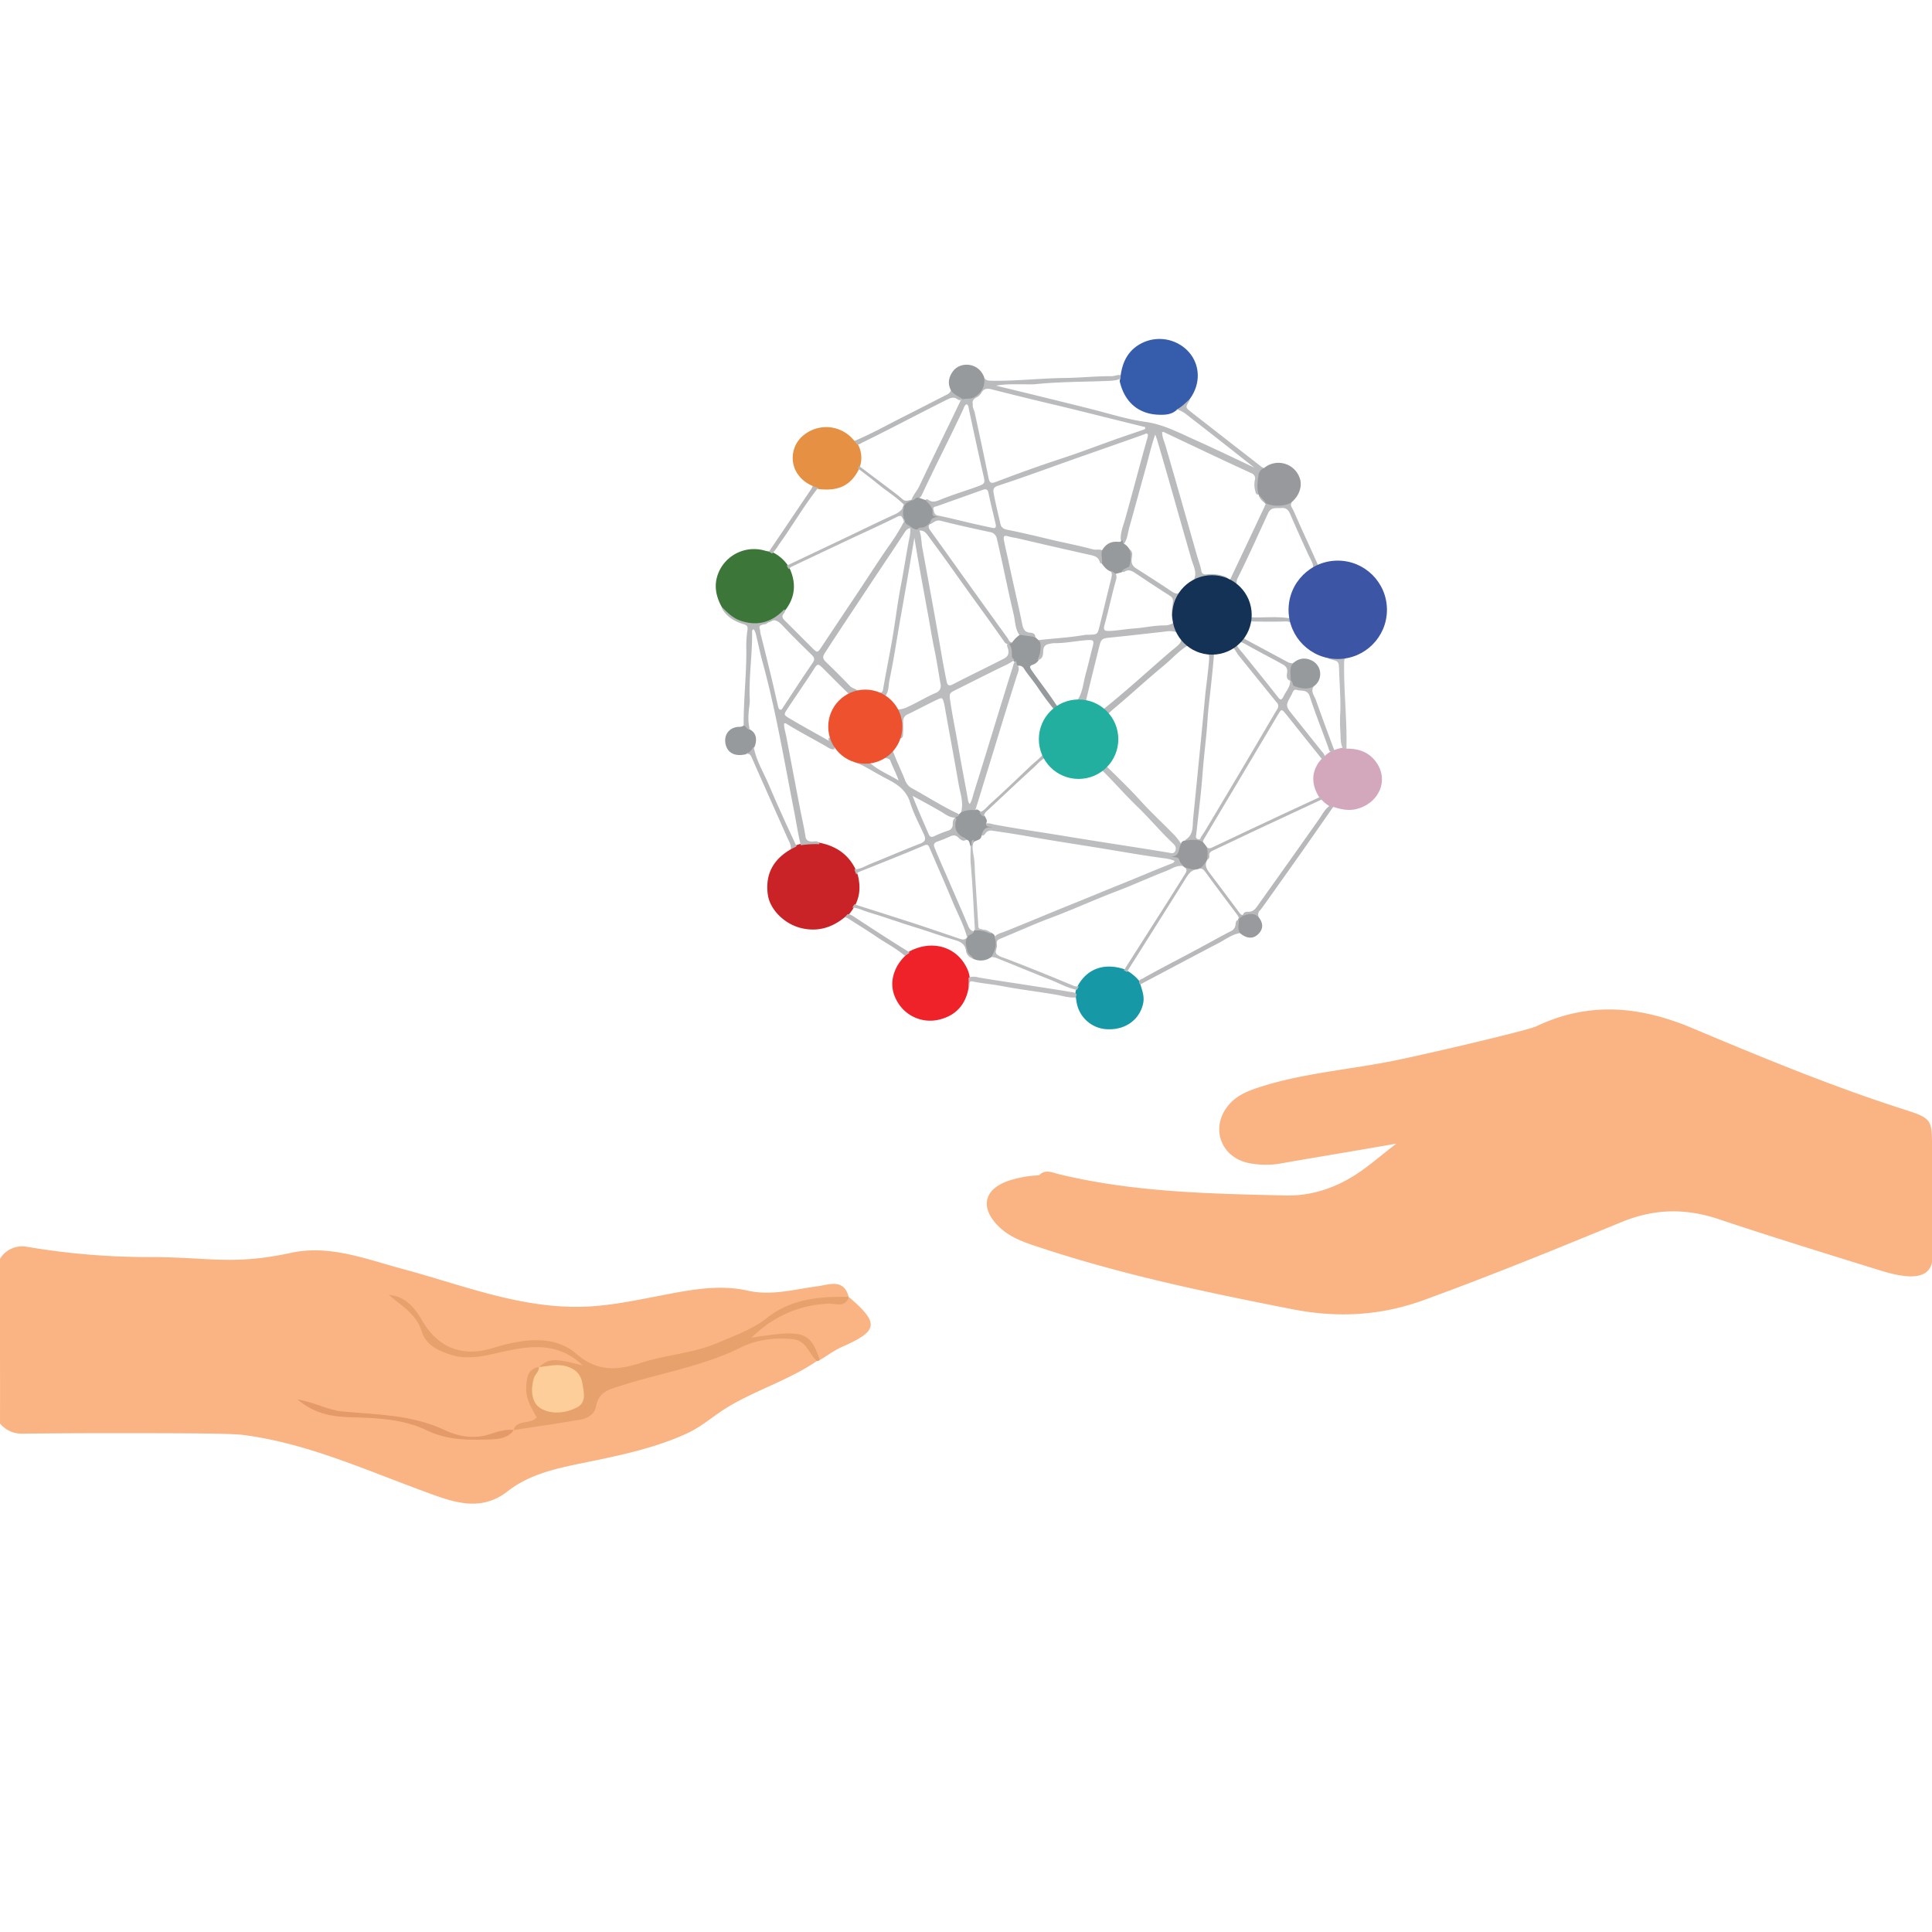<svg xmlns="http://www.w3.org/2000/svg" viewBox="0 0 1080 1080"><defs><style>.cls-1{fill:#fab484;}.cls-2{fill:#e7a16c;}.cls-3{fill:#e49a69;}.cls-4{fill:#fdce99;}.cls-5{fill:#c92227;}.cls-6{fill:#babbbc;}.cls-7{fill:#365dab;}.cls-8{fill:#3c7639;}.cls-9{fill:#ee2228;}.cls-10{fill:#1798a7;}.cls-11{fill:#d3a8bd;}.cls-12{fill:#e59042;}.cls-13{fill:#b8b9ba;}.cls-14{fill:#97999c;}.cls-15{fill:#979a9c;}.cls-16{fill:#b9babc;}.cls-17{fill:#989a9d;}.cls-18{fill:#b7b8ba;}.cls-19{fill:#bebec0;}.cls-20{fill:#b9b9bb;}.cls-21{fill:#b8b9bb;}.cls-22{fill:#bfc0c1;}.cls-23{fill:#b8b8ba;}.cls-24{fill:#b9babb;}.cls-25{fill:#bcbdbe;}.cls-26{fill:#bababc;}.cls-27{fill:#bbbcbd;}.cls-28{fill:#979a9d;}.cls-29{fill:#bbbbbd;}.cls-30{fill:#b6b8ba;}.cls-31{fill:#3c55a5;}.cls-32{fill:#143255;}.cls-33{fill:#22af9f;}.cls-34{fill:#ed512e;}</style></defs><title>Tutoring</title><g id="Layer_3" data-name="Layer 3"><path class="cls-1" d="M858.61,573.8c29.3-14,57.75-11.53,87.3.89,39.3,16.51,78.75,32.86,119.47,45.82,15.35,4.89,14.62,6,14.62,23.27v61.77c-2.18,11.48-17.66,8.12-28.84,4.66-30.17-9.34-60.35-18.66-90.3-28.66-18.63-6.22-35.94-6-54.6,1.67-36.56,15.07-73.19,30-110.41,43.55-24.27,8.83-48.27,10-73.29,5.11-47.07-9.23-94-19-139.64-34-9.07-3-18.41-5.7-25.38-13-9.73-10.24-7.34-20.06,6.1-24.77A62.92,62.92,0,0,1,580.87,657c3.33-3.56,7.2-1.58,10.7-.72,41.7,10.19,84.28,11,126.84,12,17.19.4,32.15-5.77,45.65-16,5.33-4,10.41-8.35,16.56-13-21.93,3.89-42.79,7.26-63.6,10.91a47.87,47.87,0,0,1-20.12-.3C682,646.1,676.8,630,686.5,618.08c4.28-5.26,10-7.85,16.27-9.93,24.41-8.1,50-10,75.06-14.94C797.41,589.35,854.2,575.9,858.61,573.8Z"/><path class="cls-1" d="M.08,703.53a14.49,14.49,0,0,1,14.76-6.61,405.67,405.67,0,0,0,68.51,5.79c33-.06,46.49,4.76,79.41-2.38,21.43-4.65,41.59,3.46,61.94,8.91,35.52,9.51,70.22,24,108.05,20.85,14.56-1.21,29-4.5,43.38-7.18,13.91-2.58,27.8-4.57,41.85-1.44,13.31,3,26.06-.74,39.06-2.44,6.22-.81,14.59-4.6,17.39,5.94-2.7,3-6.38,2.71-9.84,2.74-13.66.11-25.61,4.51-36.64,12.66-13.47,10-29.18,15.27-45.44,18.28-13.6,2.51-26.55,7.67-40.39,9-4.92.49-9.72.57-13-3.45-11.32-13.71-26.52-13.39-42-11.78-4.59.48-9.11,2-13.61,3.38-15.61,4.73-30.61-1.55-38.1-15.84a29.48,29.48,0,0,0-10.11-11.47,31.07,31.07,0,0,1,10.26,11.81c7.32,14.17,22.41,20.38,38.24,15.43,11.68-3.65,23.41-5.23,35.54-3.11a32.79,32.79,0,0,1,12.17,4.83c2.15,1.38,5.45,2.68,4.32,5.78-1.23,3.38-4.44,1.75-6.86,1.06-5.19-1.5-10.31-2.21-15.36.44a16,16,0,0,1-2.17,1.48c-7.78,5.75-4.85,12.88-2.12,19.6,3.6,8.9,3.87,8.88-5.54,11.34-2.79.72-5.76.78-7.95,3-16,5.48-31.52,4.78-46.86-2.46-14.75-7-30.86-5.63-46.49-7.22-7.92-.8-15.55-2.64-22.47-6.72,10.41,6.07,22,7.42,33.69,7.57,13.33.17,26.13,2.35,38.41,7.65,14.95,6.44,30,6.66,45.05.3a125.63,125.63,0,0,1,31.3-7.68c5.59-.6,10.52-2.51,12.61-8.1,2.59-6.93,8.1-9.38,14.53-11.38,19.32-6,39.5-9.31,58.09-17.5a113.82,113.82,0,0,1,27.61-8.45c11.6-1.92,24.54,1.45,25.45,14.59-15.52,10.63-33.7,16.1-49.77,25.73-7.77,4.66-14.45,10.88-22.81,14.73-19.1,8.79-39.52,12.75-59.87,16.93-14.42,3-28.58,6.17-40.57,15.53-15.46,12.09-31.29,5.71-46.74,0-33.17-12.14-65.51-26.93-101-31.52-6.66-.86-29.08-1-74-1-19.89,0-36.86.14-49.66.28A15.53,15.53,0,0,1,.07,795.82s-.07-.05-.07-.08c.08-26.61-.1-67.35,0-92.09C0,703.6.05,703.57.08,703.53Z"/><path class="cls-2" d="M456.75,760.83c-4.72-3.84-5.64-11.41-13.64-12.24-10.26-1.07-20.43.4-29.07,4.69-21.22,10.54-44.44,14.14-66.62,21.25-6.6,2.11-12.74,3.31-14.22,11.64-.69,3.91-4.25,6.6-8.14,7.28-12.59,2.23-25.25,4-37.88,6l-.11-.13c2.27-6.08,9-2.81,12.95-6.9-2.56-4.92-6.23-10.27-5.85-16.87.3-5.09.53-10.23,7.12-11.4,2.26,2.87.12,5.6-.32,8.37-1.32,8.31,1.42,12.9,8.2,13.63,9,1,13.58-1.6,14-7.89.49-7.5-4-12-12.6-12.62-3.13-.25-6.52,1.1-9.28-1.47,5.69-4.84,8.54-5,24.45-.87C313.23,751.19,299,752,284.85,754.83c-11.19,2.25-22,6.16-33.57,2.25-7-2.34-13.2-5.32-15.55-12.86-3-9.67-11.37-14.33-18.41-20.4,9.64.79,14.75,7.6,19,14.87,8.64,14.72,22.12,20.07,39,14.91,16.16-4.92,33.92-8,47,3.31,12.47,10.7,24.22,8.72,36.24,4.86,14.22-4.57,29.3-5.27,43.15-11.3,9.35-4.08,18.94-7.35,27.12-13.82,13.36-10.57,29.25-12,45.51-11.68l.1.18c1.44,6.39-3.68,6.05-7.06,6.05a67.72,67.72,0,0,0-39.85,13c7.85-2.75,16.17-3.42,23.82,1.68,4.91,3.28,9.47,7.29,6.85,14.42A2.41,2.41,0,0,1,456.75,760.83Z"/><path class="cls-1" d="M458.29,760.29c-5.51-16-8.81-17.1-38.25-12.54,12.61-12.13,26.61-18.22,43.12-19,3.93-.2,9.13,2.47,11.37-3.56a6.19,6.19,0,0,1,.74.47C491.55,739.8,490.8,744,471,752.79,466.51,754.76,462.51,757.76,458.29,760.29Z"/><path class="cls-3" d="M287.18,799.46c-3.3,4.59-8.33,5-13.27,5.2-12,.36-23.78.52-35.17-5-13.08-6.36-27.47-7-41.85-7.39-10.09-.29-20.34-1.29-30.62-10,10.12,1.77,17,6,25,6.72,19.36,1.84,39,1.75,57.34,10.44,7.45,3.53,16.2,5.16,24.79,2.41,4.47-1.43,8.9-3,13.71-2.51Z"/><path class="cls-4" d="M301.27,764.18c5.13-.37,10-2,15.47-.38s8.14,5,8.86,9.65,2.5,10.52-3.2,13.39c-6.48,3.26-14.4,3.93-20.18.43-5.26-3.19-5.63-10.55-3.8-16.86.63-2.18,3-3.67,2.87-6.25Z"/><path class="cls-5" d="M478.47,505.13l-.3.58a3.47,3.47,0,0,0-.21.37l-.43.76c-.11.18-.2.36-.31.55a1.09,1.09,0,0,1-.08.15,25.82,25.82,0,0,1-2.54,3.55l-.15.16a.18.18,0,0,1-.05.07,7.24,7.24,0,0,1-2.29,1.49c-7.2,5.9-15.34,8.24-24.47,5.94-9.44-2.37-17.34-10.54-18.43-18.7-1.48-11.1,2.79-19.48,12.89-25.31a4.56,4.56,0,0,1,2.38-2,4.81,4.81,0,0,1,.53-.2l.3-.11c.7-.24,1.39-.49,2.11-.67a4.7,4.7,0,0,1,.51-.12l.1,0a19,19,0,0,1,2.94-.54,53.11,53.11,0,0,1,6.56-.09.9.9,0,0,1,.16,0c9.1,1.71,16.24,6.17,20.47,14.71l.09.19c.08.17.15.34.22.51h0c.15.34.28.7.41,1s.17.46.25.69c.14.39.28.78.41,1.16C480.89,494.74,480.87,500,478.47,505.13Z"/><path class="cls-6" d="M705,260.81q-19.51-15.15-39-30.37c-3.46-2.72-3.37-2.83-1.07-6.51a2.83,2.83,0,0,0,.14-.9h0c-3.06.77-4.73,3.33-6.83,5.32-.07.07-.06.16,0,.28h0a1.73,1.73,0,0,0,.38.43,17.4,17.4,0,0,1,4.74,2.73c12.76,9.84,25.39,19.84,37.83,29.63-11.12-5.28-22.48-10.73-34-15.89-6-2.7-11.85-5.64-18.13-7.66h0l-1.95-.58h0a50.27,50.27,0,0,0-6.84-1.46c-10.62-1.47-21-4.87-31.5-7.48-17.35-4.33-34.7-8.59-51.94-12.75,5.12-1,10.43-.76,15.71-.78,2.15,0,4.3.14,6.43-.08,12.89-1.33,25.84-1.24,38.77-1.75,2.9-.12,5.83-.05,8.56-1.26h0l.14-.05.23-.11a1.5,1.5,0,0,0-.19-1.86c-1.77-.36-3.38.59-5.11.58-8.73-.05-17.45.9-26.13,1-13.82.15-27.56,1.83-41.38,1.54-2.09-.05-3.41-.49-3.94-2.56-.83.7-.68,1.63-.63,2.54a9,9,0,0,1-7.91,9.2,11.45,11.45,0,0,0-3.29.6,2.6,2.6,0,0,0-.36.21l-.21.16a1.21,1.21,0,0,0-.16.16s0,0,0,0-.09.19-.14.28h0c-7.64,16.1-15.61,32-23.22,48.15-1.3,2.75-3.41,5-4.51,7.81h0l.17.11h0c1.77,1.07,2.82-.66,4.16-1.21l.05,0h0a2,2,0,0,1,.32-.1,5.33,5.33,0,0,0,1.24-1.74c7.44-16,15.53-31.63,23-47.6.49-1.05.69-2.37,2-2.89,1,.71,1,1.79,1.19,2.75q4,19,8.31,37.88c.74,3.27.44,3.88-2.71,5.07-7.05,2.65-14.31,4.71-21.29,7.57-2.39,1-4.74,2-7.17.05a1.16,1.16,0,0,0-1.42.18v0a.2.2,0,0,0,0,.07c-.17,1.11.6,1.81,1.25,2.51a6.28,6.28,0,0,1,1.75,3.77c.16,1.55.67,2.74,1.53,3.16-1.56,0-2,.75-2.35,3.45l0,.1a.59.59,0,0,0,.1.17.52.52,0,0,0,.18.18h0a.82.82,0,0,0,.34.16c1.79-1,3.2-2.55,5.76-1.89,9.08,2.32,18.23,4.32,27.4,6.28a4.59,4.59,0,0,1,4,3.9c3.28,14,6,28.1,9.33,42.06.92,3.82.76,8,3.1,11.4l.16.09.08.05a11,11,0,0,0,8.43,1.07l.16-.05.22-.06c-.18-1.75-1.65-2.09-2.89-2.19-3.08-.24-3.93-2.11-4.47-4.8-2.31-11.48-5.09-22.86-7.49-34.32-.87-4.18-1.94-8.33-2.71-12.54-.44-2.4.1-2.88,2.39-2.2,1.87.56,3.79.77,5.67,1.21,13.39,3.12,26.79,6.22,40.21,9.2,2.44.54,4.53,1.16,5.28,3.87a1.06,1.06,0,0,0,1.21.9h0l.14,0c1.26-2.45.65-4.9,0-7.37l-.14-.06h0c-1.68-.69-3.5,0-5.24-.52-7.47-2.05-15.08-3.47-22.62-5.24-8.34-2-16.66-4-25.05-5.68-1.77-.35-3.33-1.09-3.78-3.1-1.3-5.87-2.84-11.67-3.88-17.6-.41-2.31.42-3.24,2.57-3.94,11-3.59,22-7.56,32.9-11.48,16.22-5.82,32.53-11.37,48.74-17.22.6-.22,1.26-.77,2-.1a5.17,5.17,0,0,1-.29,2.41c-4.36,15.29-8.3,30.7-12.64,46-1,3.4-2.39,6.75-2.2,10.4a4.26,4.26,0,0,1,.26.81,5.74,5.74,0,0,0,.2.74,1.33,1.33,0,0,0,1.41.95l0,0c1.91-2.77,2.07-6.11,2.94-9.21,3.11-11,6.05-22,9.14-33,1.75-6.23,3.12-12.58,5.34-18.89.4,1.07.7,1.93,1,2.79,6.62,22.28,12.77,44.7,19.26,67,1.07,3.7,3.29,7.4,1.35,11.34a6.59,6.59,0,0,1-.4.73l-.12.19c1,.6,2,.18,2.92-.18a19.37,19.37,0,0,1,14-.08,4.67,4.67,0,0,0,3,.45,1.17,1.17,0,0,0,.25-.14v0a.61.61,0,0,0,.19-.33,0,0,0,0,0,0,0,1.69,1.69,0,0,0,0-.23c-.81-1.82-2.56-2.23-4.2-2.73a22.12,22.12,0,0,0-8.49-.66c-1.7.17-2.7-.26-3-2.08-.54-2.8-1.57-5.48-2.36-8.22-5.84-20.47-11.63-41-17.58-61.4-.75-2.57-2-5.07-1.94-7.82a1.49,1.49,0,0,1,1.31.19c16.2,7.67,32.38,15.4,48.68,22.86a3,3,0,0,1,1.83,3.72,13.07,13.07,0,0,0,.19,6.06c.26,1,.35,2.25,1.85,2.08h.1l.06,0a1.85,1.85,0,0,0,.39-1.41c-.39-4.69-.39-9.28,2.54-13.33h0A8.31,8.31,0,0,1,705,260.81Zm-150-43q17.51,4.46,35.08,8.6c9.14,2.17,18.26,4.45,27.37,6.73,7.25,1.81,14.51,3.58,21.77,5.39.37.09.89,0,1,.53.09.79-.53,1-1.11,1.19-5.44,1.87-10.9,3.69-16.32,5.61-7,2.5-14,5.14-21,7.6s-14.19,4.72-21.23,7.2c-8,2.82-15.94,5.71-23.85,8.73-2.44.94-3.51.78-4.1-2.12-2.44-12.22-5.11-24.39-7.72-36.57-.33-1.58-1.42-3-1.07-4.74-.49-1.74.33-2.82,1.82-3.69a6.72,6.72,0,0,0,2.76-2.33C549.93,216.71,552.37,217.11,555,217.79Zm-.57,77.2c-3.56-.78-7.11-1.52-10.66-2.34-6.48-1.5-12.91-3.15-19.41-4.48-2.11-.44-2.17-1.91-2.54-3.3-.47-1.71,1-1.6,2-1.95,8.42-3,16.86-6,25.24-9,2.07-.76,3.06-.62,3.55,1.82,1.15,5.66,2.62,11.25,3.87,16.88C556.88,294.1,557,295.75,554.46,295Z"/><path class="cls-7" d="M626.41,211.56c0-.63.05-1.25.07-1.87.89-6,2.95-11.32,7.85-15.34a22.08,22.08,0,0,1,28.82,1c7.76,7.23,8.56,18.77,1.92,27.72-2.17,2-4.2,4.14-6.81,5.59-2.93,3.19-7,3.32-10.72,3.17-10.79-.43-18.2-6.59-21.18-17C626.06,213.69,625.6,212.61,626.41,211.56Z"/><path class="cls-8" d="M439.05,341l-.29.33a26.81,26.81,0,0,1-2.4,2.37,22.35,22.35,0,0,1-4.59,3.11,19.86,19.86,0,0,1-2.11.93,20.54,20.54,0,0,1-4.59,1.11c-9,1.15-16.27-2-21.54-9.45-4-7.12-4.8-14.37-.69-21.7a21.55,21.55,0,0,1,24.64-9.91c.77.22,1.57.35,2.36.53a3.34,3.34,0,0,1,1.94.42l.36.16.09,0a21.74,21.74,0,0,1,8.07,7h0c.11.18.21.36.31.54h0l.37.65c.1.19.2.38.31.56l.37.65C445.18,326.43,444.39,334,439.05,341Z"/><path class="cls-9" d="M541.49,551.94c-1.68,10.12-7.76,16.37-17.78,18.3a21.15,21.15,0,0,1-22.24-10.56c-3.64-6.39-3.49-13,0-19.52a26.21,26.21,0,0,1,4.46-5.77c.36-1.35,1.58-1.85,2.55-2.6,12.58-6.6,26.16-2.66,31.94,9.24a16.17,16.17,0,0,1,1.7,5.81A27.34,27.34,0,0,0,541.49,551.94Z"/><path class="cls-10" d="M637.48,550.28c1.06,3.48,2.36,6.88,1.54,10.68-1.91,8.89-9.69,14.69-19.54,14.41a18.08,18.08,0,0,1-17.7-15.4c-.12-.81-.25-1.61-.37-2.41-.69-.6-.38-1.35-.3-2.06a10.07,10.07,0,0,1,.4-2.19c.32-.87.76-1.68,1.13-2.52,5.26-9.25,14.41-12.55,25.34-9.17.84.35,1.63.79,2.43,1.21a24.44,24.44,0,0,1,6.69,5.84A2.4,2.4,0,0,1,637.48,550.28Z"/><path class="cls-11" d="M752.71,418.51c6.56-.11,12.35,1.83,16.35,7.21,7.85,10.59,1.49,23.58-10.92,26.56-4.49,1.08-8.63.1-12.81-1.21a2.27,2.27,0,0,1-2-.29,23.63,23.63,0,0,1-4.56-3.72,14.8,14.8,0,0,1-1.48-1.69c-4.56-7.31-4.15-14.64,1.13-20.74.52-.53,1.08-1,1.61-1.55a19.52,19.52,0,0,1,4.07-3.11c.66-.31,1.35-.54,2-.8a29.65,29.65,0,0,1,4.84-1.25A2.47,2.47,0,0,1,752.71,418.51Z"/><path class="cls-12" d="M454.32,271.71c-13-5.72-13.74-19.28-7-26.64a19.89,19.89,0,0,1,28.06-1c.81.77,1.55,1.62,2.32,2.43a4.3,4.3,0,0,1,1.93,2,15.79,15.79,0,0,1,1.21,11.88,10.29,10.29,0,0,1-.66,1.86c-4.53,9.07-11.34,12.45-22.47,11.15C456.47,273,455.13,272.88,454.32,271.71Z"/><path class="cls-13" d="M505.84,291l0,0h0a1.72,1.72,0,0,0-.31.29,1.67,1.67,0,0,0-.12.16l-.09.14a113.61,113.61,0,0,1-8.72,14c-6.38,9.22-12.4,18.68-18.65,28q-9.54,14.24-19,28.5c-1.85,2.8-2.26,2.76-4.59.44-5.21-5.17-10.37-10.39-15.59-15.56-1.32-1.31-2-2.51-.53-4.17a1.79,1.79,0,0,0,.58-1.47,1.37,1.37,0,0,0-.4-.7c-6.89,7.27-15,9.63-24.63,6.29-4.18-1.44-7.17-4.52-10.2-7.52a2.34,2.34,0,0,0,.55,1.68c2.68,4,6.54,6.27,11,7.69,1.64.52,3.15.74,2.69,3.39a61.64,61.64,0,0,0-.63,10.94c.13,14.18-1.61,28.29-1.49,42.45.65,1.19,1.19,2.6,2.72,2h0a1.53,1.53,0,0,0,.29-.14,2.69,2.69,0,0,0,.32-.19c-1-3.72-.68-7.48-.34-11.23a30.36,30.36,0,0,0,.45-4.55c-.67-12.56,1.39-25,1.28-37.55,0-.72-.28-1.65.87-2.14,1.14,1.53,1.39,3.37,1.8,5.12,1.05,4.46,2,8.95,3.21,13.37,7.42,27.06,12,54.72,17.41,82.18,1.28,6.46,2.23,13,3.74,19.39.05.22.1.46.16.68a57.16,57.16,0,0,1,10.54-.58,2.54,2.54,0,0,0-.43-.84c-1-1.28-2.66-.57-4-.65-2-.11-3.15-.7-3.48-2.91-.72-4.82-1.86-9.57-2.79-14.36-2.69-13.79-5.28-27.59-7.91-41.39-.47-2.45-1.36-4.86-1.23-7.37a1.56,1.56,0,0,1,1.56.35c7.12,4.37,14.52,8.26,21.78,12.39,1.46.84,2.85,2.06,4.77,1.65l0-.21s0-.05,0-.08a6.33,6.33,0,0,0-2.76-6.2l-.12.09,0,0c-.61.46-.51,1.05,0,1.85-7.56-4.34-15.1-8.37-22.42-12.77-2.94-1.76-3.05-2-1.15-4.9,5-7.67,10.32-15.15,15.24-22.88,1.74-2.72,2.21-2.68,4.6-.32,4.85,4.79,9.58,9.69,14.53,14.39l.11.11c.11.11.22.2.32.31,1.85,0,3.71,0,4.82-1.89,0,0,0,0,0,0l-.06-.07c-1.16-1.29-3-1.3-4.28-2.6-4.52-4.7-9.16-9.31-13.84-13.85-1.53-1.5-1.58-2.74-.44-4.52,7.55-11.75,15.37-23.33,23.06-35,7.12-10.81,14.42-21.5,21.48-32.35.83-1.28,1.67-2.46,3.3-2.66l.16,0,.07,0a1.12,1.12,0,0,0,.41-.3s0,0,0,0a.75.75,0,0,0,.13-.18C509,292.83,507.2,292.12,505.84,291Zm-74.07,55.84c2.63-.52,4.59,1.66,6.74,3.94,4.88,5.2,10,10.18,15.12,15.16,1.48,1.45,2.08,2.49.68,4.54-5.65,8.21-11.05,16.57-16.54,24.88-.4.59-.75,1.45-1.5,1.37-.92-.1-1.14-1.12-1.32-1.87-1.13-4.72-2.14-9.48-3.28-14.21q-3-12.53-6.15-25a13.65,13.65,0,0,1-.64-3.71c-1-1.79.11-2.45,1.74-2.83.69-.16,1.55-.14,2-.55a9.34,9.34,0,0,1,1-.77A19.86,19.86,0,0,0,431.77,346.85Z"/><path class="cls-14" d="M703.64,276.45c-1.3-3.85-.53-7.78,0-11.6a5,5,0,0,1,3-3.24,12.56,12.56,0,0,1,19.89,5.59c1.6,4.32-.11,9.84-4.49,13.5-1,2.33-3,2.73-5.13,2.65-2.86-.12-5.85.77-8.56-.9a7.68,7.68,0,0,1-.69-.59c-1.38-1.61-3.13-2.93-4-5C703.67,276.74,703.66,276.59,703.64,276.45Z"/><path class="cls-15" d="M549.92,210.25c1.17,5.21-.8,9-5.23,11.73-2,1.28-4.31.63-6.42,1.16-2.93-.69-5.81-1.44-6.69-4.92-2-3.84-1.32-7.37,1.17-10.75C536.62,202.24,546.41,202.31,549.92,210.25Z"/><path class="cls-16" d="M707.91,281.38c3.52,2,11.15,1.62,14.11-.68-1.08,1.89.45,3.37,1.06,4.76,4.31,9.88,8.9,19.64,13.28,29.49.92,2.07,1.95,2.48,4.18,2,10.36-2.4,19.53-.18,27,7.76a23.11,23.11,0,0,1,6,13c-.76.26-1.23-.15-1.65-.69-1.6-4.66-3.63-9-7.37-12.46-7.12-6.64-18.49-8.77-27.35-4.79-1.25.56-2.43,1.62-4,.93,2.32-4-.19-7.19-1.75-10.55q-5.26-11.37-10.23-22.85c-1-2.23-2.21-3.53-4.79-3.3-2.81.25-5.83-.81-7.55,2.92-5.64,12.19-11.09,24.46-17.09,36.48-.63,1.25-.35,2.61-.76,3.87-2.2.76-3.15-.61-3.91-2.3l.24-.34q9.81-20.7,19.56-41.42A4.23,4.23,0,0,1,707.91,281.38Z"/><path class="cls-15" d="M415.66,405.6c1.4.06,1.57,2.12,3.13,1.95,3.66,1.83,4.71,5.09,3.12,9.67-.22.45-.65.83-.75,1.31-.38,1.71-1,3-3.16,2.49-.31-.08-.71.34-1,.61-6.11,1.45-10.35-.69-11.41-5.74-1.11-5.22,2.16-9.4,7.53-9.59A3.76,3.76,0,0,0,415.66,405.6Z"/><path class="cls-17" d="M703.71,512.86c2.6,3.36,2.46,6.62-.4,9.37s-6.42,2.54-10.17-.62c-2.48-2.05-1.62-4.63-1.12-7.16a7.18,7.18,0,0,1,.28-.86c.51-1.78,2.21-2,3.54-2.78C700.41,509.54,701.64,509.86,703.71,512.86Z"/><path class="cls-18" d="M703.71,512.86c-2.35-2.52-5.12-2.15-8-1.19a.49.49,0,0,1-.76,0c.09-1.91,1.59-2,2.87-2,2.36.07,3.65-1.17,4.93-3q17.32-24.24,34.49-48.6c1.91-2.7,3.35-5.88,6.3-7.76l1.78.66Q736.6,463.54,727.86,476q-10.73,15.18-21.52,30.32a24.41,24.41,0,0,1-1.85,2.41A3.39,3.39,0,0,0,703.71,512.86Z"/><path class="cls-19" d="M601.81,555.74c-.13.61-.27,1.21-.4,1.82-3.61.38-7.09-.81-10.52-1.41-10.38-1.82-20.86-3-31.22-5-5.24-1-10.63-1.39-15.89-2.5-3-.62-1.06,2.53-2.29,3.33,0-1.79,0-3.57-.08-5.36,2.27-1.2,4.62-.41,6.84,0,8.81,1.5,17.65,2.73,26.47,4.13,8,1.27,16.06,2.41,24,3.81A4.86,4.86,0,0,1,601.81,555.74Z"/><path class="cls-20" d="M692.61,514.1c-.11,2.52-.94,5.1.53,7.51-4.52.73-8.08,3.56-12,5.6-14.6,7.6-29.12,15.37-43.67,23.07a1.1,1.1,0,0,1-.63-1.1c-.28-1.58,1.16-1.75,2-2.23,10.62-6,21.55-11.49,32.28-17.32,5.63-3,11.22-6.19,16.94-9.1a4.38,4.38,0,0,0,2.63-3.79C690.8,515.58,691,514.24,692.61,514.1Z"/><path class="cls-21" d="M531.58,218.22c1.63,2.45,4.4,3.36,6.69,4.92h-.65a1.67,1.67,0,0,1-2.25.11c-2.06-1.57-3.9-.88-5.94.13-15.79,7.84-31.31,16.2-47.16,23.91-1.06.52-2,1.47-3.39,1l-1.22-1.8c9.23-3.88,18-8.77,26.88-13.27q11.61-5.87,23.17-11.83C529.19,220.6,531,220.12,531.58,218.22Z"/><path class="cls-22" d="M742.24,367.13l11,0c-1.78.62-1.84,2-1.87,3.63-.21,15.94,1.7,31.83,1.29,47.78l-1.88,0c-1.72-3.17-1.25-6.7-1.54-10.08a85.24,85.24,0,0,1,0-10.36c.27-8-.47-16-.7-24-.13-4.26-.35-4.4-4.6-5.51C743.17,368.33,742.29,368.23,742.24,367.13Z"/><path class="cls-20" d="M417,421.63a9.6,9.6,0,0,0,4.29-4.3c1.28,7.51,5.3,14,8.24,20.81,5,11.76,10.34,23.41,15.76,35l-3.17,1.6c.23-2.38-1.05-4.33-1.94-6.34-6.64-15-13.4-30-20-45.06C419.42,421.72,418.65,421.06,417,421.63Z"/><path class="cls-23" d="M454.32,271.71l3,1c-8,10.14-14.48,21.38-22,31.86a32,32,0,0,1-3.65,4.88l-1.83-1.05q11.93-17.66,23.83-35.31A9.21,9.21,0,0,0,454.32,271.71Z"/><path class="cls-20" d="M508.33,532.72l-2.41,1.67c-5-4.34-11-7.33-16.4-11.06-4.87-3.34-9.95-6.36-14.89-9.59a4.8,4.8,0,0,0-2.52-.93c.58-.62,1.17-1.23,1.75-1.84,2,.19,3.55,1.51,5.15,2.55,9.55,6.25,19.11,12.47,28.83,18.47A1.08,1.08,0,0,1,508.33,532.72Z"/><path class="cls-16" d="M544.28,520.86h0s0,0,0-.06a1.11,1.11,0,0,0,0-.17c-2.26-.52-2.81-2.46-3.56-4.24-3.28-7.91-6.79-15.73-10.16-23.61-2.69-6.28-5.57-12.49-8.11-18.83-.73-1.82-.35-2.82,1.53-3.5a76,76,0,0,0,7.09-2.85c1.81-.87,3.17-.82,4.69.61,1.17,1.09,2.51,2.48,4.39,1.21h0l.11-.08c0-1.27-1-1.68-1.84-2.22-2.76-1.77-4.13-4.11-3.43-7.49.18-.88.63-2.06-.78-2.51,1-.16,2.16-.12,1.83-1.73v0l-.06-.09a1.7,1.7,0,0,0-.61-.52c-8.76-4.11-16.89-9.36-25.35-14a8.37,8.37,0,0,1-4-4.43c-2.16-5.55-4.84-10.9-6.89-16.5l0-.08h0c-2.08.54-4,1.31-4.41,3.77h0l.08,0c.95.63,2.42.31,2.93,1.72,1.28,3.52,3.17,6.79,4.61,11.05-5.66-3.49-11.36-5.65-15.89-9.72l-.1-.08-.49-.45c-2-.41-4.15-.17-6.18-.8a2.35,2.35,0,0,0-1.75.09,2.2,2.2,0,0,0-.71.56A53.13,53.13,0,0,1,482.4,428c4.64,2.48,9.14,5.23,13.82,7.63,5.7,2.93,10.48,6.27,12.56,13,1.88,6.12,5,11.86,7.67,17.75,1.11,2.46,1.12,4-2,5.19-9.31,3.59-18.47,7.58-27.74,11.3-2.79,1.12-5.4,2.87-8.51,3.07-.2,0-.4,0-.6,0,.35,1,.72,2,1.08,3a2.13,2.13,0,0,1,.4-.78,4,4,0,0,1,1.57-.94c12-4.81,24-9.51,35.83-14.56,2.32-1,2.62.08,3.24,1.51,4.36,10.1,8.78,20.18,13,30.33,2.69,6.41,6.07,12.54,7.85,19.32l.2.09.2.09C542.21,523.05,544.5,523.13,544.28,520.86Zm-10.47-63.75h.27l-.11.08-.05,0c-1.25.87-1.33,2.25-1.34,3.6a3.47,3.47,0,0,1-2.68,3.58,65.23,65.23,0,0,0-7.63,3.05c-1.53.79-2.48.41-3.14-1.12-3.06-7.06-6.17-14.11-9-21.38,5.26,2.77,10.4,5.59,15.48,8.53,2.58,1.5,5,3.57,8.2,3.63Z"/><path class="cls-16" d="M544.4,536.14c-2.26-.74-4.09-2.23-4.38-4.54-.55-4.45-3.81-5.43-7.23-6.4-6.68-1.88-13.17-4.39-19.79-6.38-9.37-2.81-18.53-6.24-27.92-9-2.87-.84-5.51-2.44-8.61-2.49l1.12-1.82c11,3.52,22.09,7,33.1,10.57,8.58,2.8,17.1,5.77,25.66,8.65,1.59.54,3.17.9,4.3-.88l.19.14c.13.16.3.35.27.53-.66,4.51-.4,5.47,2.68,9.68C544.21,534.79,544.71,535.34,544.4,536.14Z"/><path class="cls-15" d="M565.82,359.1a17.32,17.32,0,0,1,4.27-4.27l8.57,1.27,1.89,1.78a2.6,2.6,0,0,1,1.78,2.38,13,13,0,0,1-1.66,8.64,5.94,5.94,0,0,1-3.27,2.64c-2.07.69-1.78,1.6-.76,3.08,4.35,6.28,9.12,12.26,13.32,18.65.55.84,1.33,1.56,1.35,2.68a1.44,1.44,0,0,1-1.51,1.33,160.37,160.37,0,0,1-10.12-13.64c-2.33-3.34-5-6.41-7.23-9.81a3.07,3.07,0,0,0-3.58-1.59c-1.23-.19-1.16-1.42-1.72-2.15a7.07,7.07,0,0,0-.88-.85c-.72-.44-1.35-.94-1.32-1.9.1-2.57-.83-5-1.11-7.51C564.3,359.05,565.32,359.78,565.82,359.1Z"/><path class="cls-15" d="M628.4,304a8.62,8.62,0,0,1,3,3.07c1.49,2.43.52,5.08.76,7.63.33,3.66-3.14,3.31-4.69,5-1.26.53-2.62.71-3.9,1.18-1.27.23-1.7-1.08-2.66-1.43-2.21-.77-3.57-2.51-4.9-4.28.32-2.47-.66-4.95,0-7.42,2-3.52,4.91-5.23,9-4.87.94.08,1.87,0,2.09-1.2C628.07,302.08,627.29,303.53,628.4,304Z"/><path class="cls-15" d="M524.85,289.06c-2.54-.13-4.45.54-5,3.26-.06.15-.14.3-.21.44s-.14.25-.22.37a4.9,4.9,0,0,1-1,1.1,8.08,8.08,0,0,1-3.35,1.53c-.44.13-.9.23-1.34.35h0l-.86.23-.42.13c-1.26-.05-2.66.14-3-1.6a.2.2,0,0,0,0-.07c-1-1.48-3.6-1.34-3.63-3.73l0,0a7.5,7.5,0,0,1-.83-.88l-.14-.18a5.89,5.89,0,0,1-.63-1.14,4.28,4.28,0,0,1-.25-1,5.29,5.29,0,0,1,0-1.9,8.88,8.88,0,0,1,.39-1.47,17.23,17.23,0,0,1,.7-1.62,6,6,0,0,1,.32-.73.14.14,0,0,1,0-.06,2.5,2.5,0,0,1,.3-.68,2.2,2.2,0,0,1,.79-.73c.89-.52,2.08-.58,2.92-1.19l0,0a1,1,0,0,0,.2.07h0c1.62.49,2.38-2.18,4.11-1.27l.1,0h0l3.46,1.22.08,0c1.77,2.2,4.3,3.84,3.94,7.38C521.14,289,523.43,288.57,524.85,289.06Z"/><path class="cls-18" d="M565.81,359.1a1.07,1.07,0,0,1-.31.42c-.41.32-1,.21-1.49.23a1,1,0,0,1-.17.13.8.8,0,0,1-.35.16.76.76,0,0,1-.27,0l-.05,0c-1.32-.3-1.85-1.45-2.54-2.43-9.27-13.14-18.81-26.1-28.1-39.25-4.58-6.48-9.3-12.87-14-19.26-1.21-1.63-2.47-2.73-4.51-2.48l-.3,0-.08,0a1.77,1.77,0,0,1-.76-.32,1.26,1.26,0,0,1-.31-.3c.58-.38,1.21-1.12,1.76-1.07,2.29.23,3.75-1.07,5.23-2.39l.31-.27c0,.2,0,.4,0,.6l0,0h0c-1.17,1.28-.79,2.36.16,3.68,7.09,9.8,14.09,19.66,21.14,29.48q11,15.36,22.09,30.67C563.91,357.71,564.25,359.12,565.81,359.1Z"/><path class="cls-24" d="M505.82,291.08c0,.24,0,.49,0,.73-.13-.11-.3-.21-.43-.31a.5.5,0,0,1-.24-.29,7,7,0,0,0-.3-1.22,2.69,2.69,0,0,0-.63-1.14c-1-1-2.48-.05-4.25.82-8.42,4.14-17,8-25.46,12q-15.89,7.47-31.75,15a7.28,7.28,0,0,0-1.43,1c-.17.14-.34.28-.53.42l-1-1.92.56-.26q15.58-7.38,31.17-14.77c9.55-4.54,19-9.2,28.66-13.59a12.2,12.2,0,0,0,4.23-3.1,12.53,12.53,0,0,0,1.42-1.95,11.38,11.38,0,0,0-.59,1.59,8.93,8.93,0,0,0,.61,6.9Z"/><path class="cls-25" d="M661.36,484.15c-3.58-.62-6.44,1.57-9.46,2.74-9.32,3.6-18.41,7.81-27.75,11.35-12.35,4.69-24.36,10.2-36.74,14.84-9.55,3.57-18.83,7.82-28.27,11.68-1.48.6-2.15,1.36-1.91,2.91,0,.1,0,.21,0,.3.6,1.86-1.58,4,0,5.47,1.33,1.24,3.36,1.78,5.14,2.45,12.77,4.85,25.38,10,38,15.27a5.71,5.71,0,0,0,2,.28l.73,0L602,553.34l-.48-.1c-5.1-1.09-9.63-3.69-14.42-5.57-10.13-4-20.17-8.18-30.26-12.24a13.69,13.69,0,0,0-2.67-.49,1.75,1.75,0,0,1-.16-.57,2.45,2.45,0,0,1,.37-1.47c1.59-2.88,1.19-6.06,1.5-9.14v0c.06-.08.13-.14.19-.21,1.44-1.6,3.54-2,5.43-2.73,13-5.17,25.83-10.64,38.8-15.84,8.7-3.5,17.36-7.13,26.06-10.62,9.28-3.72,18.46-7.68,27.77-11.32.89-.34,2-.53,2.49-1.8a21.64,21.64,0,0,0-5.86-1.47c-12.51-1.66-24.94-3.92-37.4-5.93-12.78-2.05-25.57-4-38.31-6.26-6.7-1.2-13.45-2.23-20.2-3.19a3.7,3.7,0,0,0-4,1.5c-.49.71-1.13,1.41-2.17,1.13h0l-.07,0c-.11-3.79.85-4.66,5.07-4.57-1.07-.42-3.43.86-2.74-2l.23-.07a.17.17,0,0,1,.1,0c1.51-.43,3,.22,4.39.49,12.62,2.41,25.33,4.16,38,6.25s25.15,4.06,37.74,6c7.34,1.14,14.69,2.34,22,3.53,1.22.21,2.67.85,3.51-.82s.15-3.12-1.15-4.33c-6.93-6.5-13-13.85-19.81-20.43-7.06-6.8-13.48-14.21-20.47-21.07,0-.06,0-.12,0-.18s0-.07,0-.1c-.15-1.57,1.07-1.82,2.3-2.09l.09.08.06.06c6.78,6.66,13.64,13.21,20,20.27,5.46,6.05,11.5,11.56,17.18,17.41a30.33,30.33,0,0,1,5.15,6.3.59.59,0,0,1,0,.08c.09.17.18.34.26.51.1,1.69-.83,3.09-1.21,4.65-.31,1.2-.87,1.77-1.58,2,2.15.47,3.07,2.36,3.54,4.74C661.3,483.79,661.33,484,661.36,484.15Z"/><path class="cls-21" d="M669.43,486c-3.2.13-4.82,2.2-6.39,4.71-10.82,17.31-21.74,34.55-32.61,51.83a3,3,0,0,0-.25.87l-1.91-1q11.18-17.54,22.35-35.08c3.86-6.07,7.67-12.17,11.51-18.25.94-1.5,2-3-.15-4.41,2.38-1.11,4.46.77,6.74.68A1.41,1.41,0,0,1,669.43,486Z"/><path class="cls-26" d="M745.81,419.29c-3.43-9.34-6.94-18.64-10.22-28-.84-2.39-3.11-4.7-1.25-7.59a1.1,1.1,0,0,0-.52-.33,1.36,1.36,0,0,0-.87,0c-4.31,1.48-7.92.36-11-2.91a.84.84,0,0,0-.48.05.52.52,0,0,0-.19.11s0,0,0,0l-.09.08c.11,3.19-2.09,5.42-3.4,8-1.49,3-1.87,3-3.84.43-6.19-7.94-12.58-15.72-18.87-23.58-1.68-2.11-3.88-4-4.25-6.86a.52.52,0,0,1,0-.17s0,0,0,0,0-.09,0-.14a.88.88,0,0,0-.82.06c-1.07.54-1.91,1.39-3,1.95-7.24,3.59-14.27,3.16-21.23-.72l-.24.32,0,.07a1.31,1.31,0,0,0,0,.28c.07,1.24,1.19,1.58,2.07,2a16.82,16.82,0,0,0,5.48,1.8c2.23.24,2.81,1.42,2.84,3.47,0,3.17-1.77,17-2,18.9Q672,406.88,670,427.22q-1.47,15-3,30.08c-.43,4.28.4,9.39-4.44,12.22a.93.93,0,0,0,0,.38h0a.79.79,0,0,0,.85.61c2.85-.49,5.68.43,8.52.16l.48-.05a8.59,8.59,0,0,1,.52-1.42q8.13-13.71,16.3-27.4,12.6-21.17,25.19-42.34c1.87-3.15,2.07-3.22,4.42-.28,6.68,8.33,13.31,16.68,20,25h0l.36.45a2.17,2.17,0,0,0,1.26-1.29,2.81,2.81,0,0,0,0-.71c-.15-1.23-1.15-2.06-1.88-3-5.25-6.49-10.4-13.07-15.64-19.56-4.41-5.47-4.44-5.48-1-11.63.69-1.25,1.06-3.42,3-2.76,2.53.83,5.9-.52,7.23,3.64,3.12,9.69,7,19.14,10.41,28.72.26.76.35,1.66,1.08,2.08h0a1.64,1.64,0,0,0,.58.21c.65,0,1.32,0,1.71-.68C745.92,419.59,745.87,419.43,745.81,419.29Zm-59.11-58a2.58,2.58,0,0,1,1.52.15c2,.82,2.87,3.32,4.28,5.06q10.53,13.09,21.12,26.11a2.83,2.83,0,0,1,.37,3.8c-5.21,8.7-10.28,17.48-15.45,26.2q-12.42,21-24.93,41.89c-.68,1.14-1.47,2.2-2.16,3.33-.4.66-.48,1.74-1.64,1.32a1.57,1.57,0,0,1-1.15-2.17c1.23-11.56,2.75-23.14,3.6-34.78.74-10,2.13-20,2.78-30.06.38-5.95,1.17-11.91,1.8-17.86.61-5.65,1.19-11.31,1.67-17,.14-1.73.44-3.14,1.73-3.87A21.43,21.43,0,0,0,686.7,361.33Z"/><path class="cls-20" d="M739.21,446.74q-16.62,7.74-33.23,15.49c-9.23,4.33-18.44,8.73-27.67,13.09-1.35.64-2.54,1.29-2.29,3.12a2.13,2.13,0,0,1-1,2.1l-.4-.26a13.74,13.74,0,0,1-.32-7.25c1.29,2,2.84.92,4.23.27,7.05-3.28,14.05-6.66,21.09-9.95q19.15-9,38.33-17.87Z"/><path class="cls-23" d="M505.78,282.55c-4.57-4.64-10.19-8-15.16-12.11-3.58-3-7.36-5.73-11.05-8.58l.58-1.44c6,4.52,12,9,18,13.56,2.18,1.66,4.39,3.3,6.43,5.14,1.64,1.48,3.23.51,4.87.34C508.5,280.81,506.28,280.67,505.78,282.55Z"/><path class="cls-27" d="M568.8,376.65c-5.86,18.23-11.36,36.58-17,54.87-2.2,7.07-4.3,14.16-6.56,21.22,0,0,0,.09-.05.13a1.66,1.66,0,0,1-.06.21c-2.6.69-5.17,1.53-7.92,1.21l.06-.21a.09.09,0,0,0,0-.05h0c1.54-5.54-.57-10.82-1.47-16.12-2.46-14.45-5.25-28.85-7.75-43.29-.09-.51-.2-1-.33-1.5-.84-3.22-1.07-3.35-4.09-1.9-5.43,2.6-10.72,5.47-16.15,8.07a4,4,0,0,0-2.6,4c0,2.24.11,4.5-.06,6.73-.07,1.06,0,2.33-1.18,2.72a2,2,0,0,1-.74.13c1.2-5.56,1.17-11-1.29-16.3a5.63,5.63,0,0,0,.71,0,12.82,12.82,0,0,0,5.11-1.41c5.29-2.41,10.25-5.48,15.58-7.79a4.16,4.16,0,0,0,2.74-5.1c-1.1-6.22-2-12.47-3.3-18.65s-2.32-12.61-3.46-18.91c-2.67-14.62-5.41-29.21-7.87-44.14-2.45,14.95-5,29.61-7.62,44.25-2.12,11.81-3.81,23.7-6.3,35.45-.6,2.83-.28,5.87-2,8.38-.14.19-.29.39-.45.58-.69-.73-1.76-.75-2.62-1.18a2.1,2.1,0,0,1-.87-.74c1.32,0,2.09-.24,2.38-1.95,1.64-9.6,3.61-19.13,5.26-28.73s2.76-19.29,4.61-28.85c1.8-9.26,3.13-18.61,5-27.85a19.57,19.57,0,0,0,.33-4.75c0-.14,0-.27,0-.4l.65,0,0,0a6.13,6.13,0,0,0,3.07,1.2l1.18,0a.2.2,0,0,1,0,.08c.08.17.15.36.23.54,1.13,3,1,6.17,1.55,9.23,3.48,19,7,38,10.3,57.1,1,6,2.13,12,3.34,18,.46,2.28,1.42,2.67,3.35,1.67,9.51-4.9,19.15-9.54,28.67-14.41,2.32-1.18,2.94-2.86,2.37-5.28-.22-.93-.89-1.88-.42-2.88a2.23,2.23,0,0,1,.19-.32H564c1.65,2,1.64,4.6,1.68,6.93,0,1.39.86,1.54,1.39,2.22-.2.18-.41.34-.62.5a33.89,33.89,0,0,1-6,3.27c-8.71,4.24-17.35,8.62-26,12.94-3.57,1.78-3.88,2-3.33,5.82,1.22,8.47,3,16.84,4.45,25.27,1.64,9.75,3.57,19.44,5.32,29.17.21,1.17.2,2.45,1.18,3.63,1.39-2.06,1.7-4.4,2.38-6.56,7.4-23.44,14.39-47,21.81-70.44a8,8,0,0,1,.87-2.39,2.19,2.19,0,0,1,.55-.59c1,.54.21,1.92,1.17,2.47l.16.21C570,373.7,569.26,375.24,568.8,376.65Z"/><path class="cls-16" d="M707.92,281.38a6.67,6.67,0,0,1-4.28-4.93Z"/><path class="cls-18" d="M675,480.54c-1.85,2.86-.64,5.11,1.2,7.49,5.61,7.32,11.07,14.74,16.58,22.13.56.74,1.12,1.46,2.18,1.45l.74.06c-1.2.61-2.55,1-3.11,2.43.11-1.69-1.05-2.79-1.93-4-5.61-7.54-11.32-15-16.81-22.62-1.3-1.81-2.45-2.52-4.44-1.47l-.15-.2c1.76-1.89,3.28-4,5.53-5.43Z"/><path class="cls-16" d="M695.53,333.52c2.36,2.44,2.63,5.58,2.59,8.68,0,2.28.69,2.93,3,2.95,6.28.06,12.59-.54,18.86.34,1.47.21,1.34-.84,1.56-1.66a37.71,37.71,0,0,0,3.64,9.75l-.06,1.29a7,7,0,0,1-2.26-4.2c-.46-2.89-2.09-3.35-4.68-3.27-6,.18-12,.13-18,0-1.7,0-2.67.5-3.14,2.07a.8.8,0,0,1-.17-1.08A30.46,30.46,0,0,0,695.53,333.52Z"/><path class="cls-22" d="M742.24,367.13c-3.69-.48-7.14-1.49-9.79-4.31Z"/><path class="cls-15" d="M556.42,529.76a16.59,16.59,0,0,1-1.85,4.5c-.12.23-.25.46-.38.68a9.81,9.81,0,0,1-9.79,1.2,7.29,7.29,0,0,0-1.66-1.89l-.55-.5a4.64,4.64,0,0,1-1.47-2.32l0-.15c-.46-2-1.29-4-.58-5.94a4.63,4.63,0,0,1,.73-1.33.09.09,0,0,0,0,0,1.88,1.88,0,0,1,.34-.71c.8-1,2.57-1,3.09-2.39h0a.2.2,0,0,0,0-.08,1.09,1.09,0,0,1,.62-1l.09-.06.42-.1a7.31,7.31,0,0,1,1.52-.21,8.49,8.49,0,0,1,1,0,10.28,10.28,0,0,1,1.91.31,21.9,21.9,0,0,1,3.39,1.23l1.07.49c.83.54,1.79,1,1.74,2.13a1.64,1.64,0,0,1-.05.37,9.93,9.93,0,0,1,.59,2.39A9.83,9.83,0,0,1,556.42,529.76Z"/><path class="cls-28" d="M554.76,462.74c-4.17-.92-5.26,1.47-6.07,4.21V467c-.1,2.38-2.23,2.5-3.72,3.32-1,.17-.93,1.27-1.26,2a1.16,1.16,0,0,1-.51.6l0,0a1.51,1.51,0,0,1-.61.11c-.72-1.28-.39-3.26-2.42-3.67h0a2.83,2.83,0,0,0-1.58-1.27c-3.63-1.75-5.09-4.65-4.42-8.54.14-.82,1-1.67-.13-2.4l0,0h0l.05-.06c.46-.75,1.91-.48,1.88-1.76l.11-.12,1.14-1.11.13-.05a15.43,15.43,0,0,1,7.77-1.21l.2-.13c1.07-.62,1.75.3,2.52.84.1.11.19.21.3.31l.52.52c.36.35.72.71,1.06,1.07.15.15.28.29.41.44s.31.34.45.51c.63,1.19,1.58,2.31.7,3.76a.43.43,0,0,0,0,.11C550.86,462.76,553.2,461.67,554.76,462.74Z"/><path class="cls-29" d="M620.93,319.35c1.14-.19,1.66.88,2.53,1.23,1.25,1.64.44,3.36,0,5-2.13,7.86-3.84,15.82-6,23.69-.77,2.86-.29,3.51,2.73,3.42,4.48-.13,8.9-1.05,13.37-1.34,5.78-.38,11.46-1.75,17.29-1.74a8.92,8.92,0,0,0,5.21-1.5.94.94,0,0,1,1,0c.67,2.41,2.24,4.37,3.27,6.6l-.43.28c-3.39-3.13-7.31-2.06-11.27-1.62-9.21,1-18.41,2.08-27.63,3-5.13.5-5.44.64-6.68,5.73-2.36,9.6-4.81,19.19-7.06,28.82a4.12,4.12,0,0,1-1,2.2,4.81,4.81,0,0,1-4.68.06c-.16-.14-.38-.39-.31-.46,4-4.63,4.15-10.65,5.68-16.13,1.45-5.2,2.65-10.47,4-15.7.67-2.71.17-3.23-2.64-3.09-6.4.34-12.69,1.87-19.14,1.72a14.24,14.24,0,0,0-2.41.39c-2.36.33-3.5,1.48-3.6,4-.08,2.11-.13,4.65-3.21,5a15.93,15.93,0,0,0,1.62-9.34c-.09-.89-.82-1.09-1-1.74,8.56-1,17.19-1.38,25.69-2.89a15.27,15.27,0,0,1,2.14-.12c5.09-.11,5.12-.1,6.29-4.89,2.16-8.84,4.28-17.69,6.47-26.53C621.49,322,621.87,320.68,620.93,319.35Z"/><path class="cls-13" d="M657.07,348.11h-.51c-2.4-2.74-1.57-6-1.19-9,.61-4.85.7-4.77-3.31-7.3-5.61-3.54-11.11-7.24-16.64-10.91-2.22-1.47-4.15-3-6.87-1.28a1.25,1.25,0,0,1-1.43-.22,5.42,5.42,0,0,1,1-1.1c1.12-.73,3.12-1.2,3.3-2.08.55-2.58,1.19-5.29.26-8a9,9,0,0,1-.23-1.17c2.1,1.51,1.35,3.77,1.14,5.63-.28,2.56.82,4,2.76,5.19,6.22,4,12.45,7.94,18.58,12.05,2.47,1.66,4.67,3.3,6.92-.13C657,335.35,656,341.52,657.07,348.11Z"/><path class="cls-18" d="M660.34,354.71c1.89,1.56,3.25,3.69,5.41,5l-.26.31c-5.74,2.88-9.82,7.82-14.66,11.82-9.8,8.08-19.11,16.74-28.86,24.88-1.18,1-2.2,2.11-3.42,3a3,3,0,0,1-2.62-2.57c13.2-10.43,25.53-21.87,38.29-32.83.85-.73,1.73-1.42,2.6-2.13,2.27-1.87,4.6-3.73,3.18-7.22Z"/><path class="cls-30" d="M696.84,348.4c.06.36.11.72.17,1.08a22.89,22.89,0,0,1-1.07,2.83c-2,3.79-2.05,3.82,1.78,5.91,7.43,4,14.9,8,22.33,12a7.24,7.24,0,0,0,2.64.57c-.26,3.24.17,6.56-1.17,9.66l-.17.14c-2.43-.76-2.08-2.9-1.85-4.54.38-2.61-.77-3.74-2.89-4.91-6.67-3.66-13.45-7.13-20.07-10.88a12.38,12.38,0,0,0-5.72-1.78l-.82-.09C693.33,355.81,695.08,352.1,696.84,348.4Z"/><path class="cls-14" d="M674.81,480.39c-1.36,2.3-2.59,4.74-5.53,5.43-2.57.56-4.91-.4-7.3-1.09l-.62-.58c-.67-1.16-1.78-1.95-2.14-3.44-.44-1.78-2.39-1.43-4.31-1.74,4.81-.57,3.79-4.68,5.24-7.15a2.29,2.29,0,0,1,2.4-1.91c3.34-.43,6.68-.93,9.87.72l1.88,2.4C675.34,475.42,675.06,477.91,674.81,480.39Z"/><path class="cls-28" d="M721.52,380.5c.1-3.25-1-6.65,1.17-9.66,3-2.71,6.48-3.46,10.11-1.82a8.28,8.28,0,0,1,5.17,8.27,8.12,8.12,0,0,1-3.63,6.39c-3.59,2-7.15,1.13-10.72-.1C722.13,383.06,723,381,721.52,380.5Z"/><path class="cls-22" d="M554.2,522.08c-3-1.22-5.91-2.43-9.23-1.86,0-.17,0-.33,0-.49-.77-12.08-1.18-24.2-2.29-36.26-.32-3.44-.08-6.93-.1-10.39a1,1,0,0,0,.49-.59c.38-1.06-.56-2.8,1.39-3a9.28,9.28,0,0,0-.72,2.9c-.24,2.74.55,5.47.85,8.18s.29,5.26.45,7.89c.6,9.71,1.25,19.42,1.85,29.13a1.8,1.8,0,0,0,1.12,1.82,4.61,4.61,0,0,0,1.28.25l.63.06a6,6,0,0,1,3.39,1.23A4.26,4.26,0,0,1,554.2,522.08Z"/><path class="cls-18" d="M584.81,423.33c-2.89,1.25-4.77,3.76-7,5.77-8.83,8-17.47,16.19-26.18,24.31a4.82,4.82,0,0,0-1.73,3.13,6.19,6.19,0,0,1-2.43-2.49c2.66-.63,4.12-2.94,5.95-4.58,7.64-6.87,15.05-14,22.5-21.09,2.58-2.45,5.51-4.54,7.76-7.33A3.59,3.59,0,0,1,584.81,423.33Z"/><circle class="cls-31" cx="747.81" cy="340.89" r="27.5"/><circle class="cls-32" cx="677.5" cy="343.74" r="22.21"/><circle class="cls-33" cx="602.94" cy="413.22" r="22.21"/><circle class="cls-34" cx="483.7" cy="406.21" r="20.71"/></g></svg>
